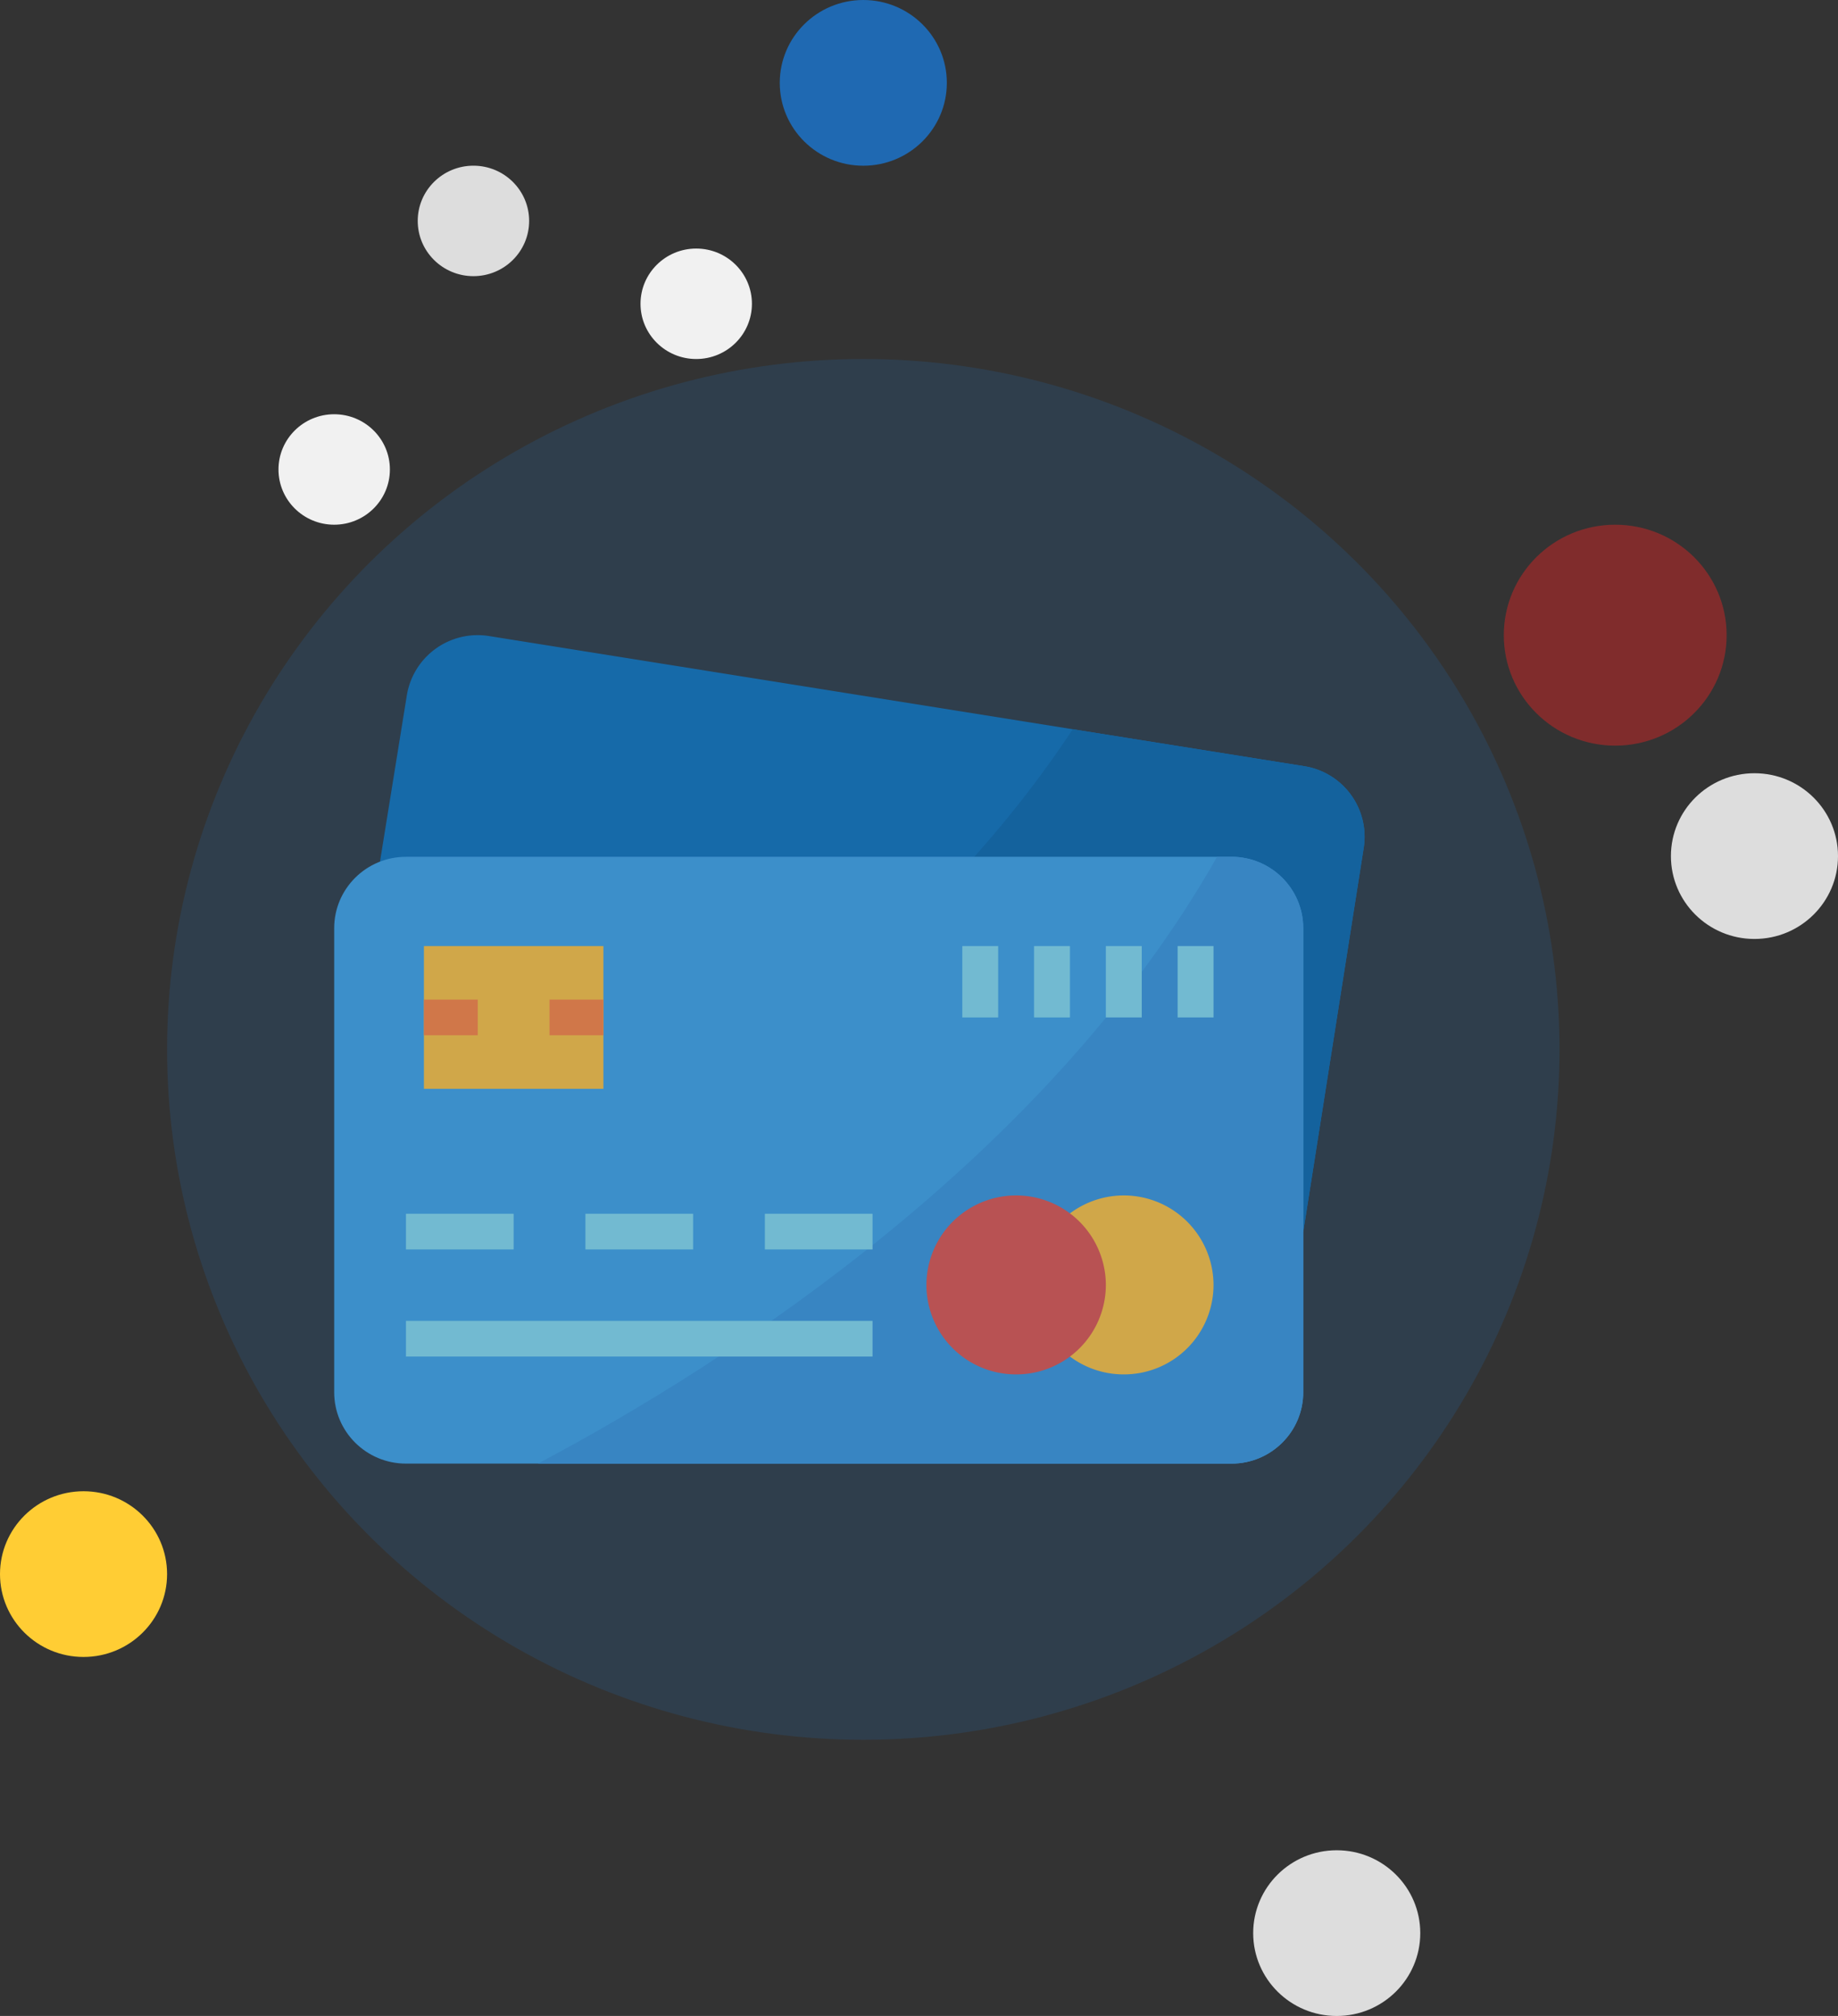 <svg xmlns="http://www.w3.org/2000/svg" width="62" height="68" fill="none"  xmlns:v="https://vecta.io/nano"><rect width="100%" height="100%" fill="#333333" stroke="none"/><path d="M43.962 41.543l2.038-12.939a2.41 2.41 0 0 0-2.007-2.76l-27.495-4.389a2.42 2.42 0 0 0-2.774 1.996l-.977 6.051v11.966l31.215.075z" fill="#146aa8"/><path d="M43.993 25.844l-7.809-1.246c-5.245 7.981-13.723 13.509-20.225 16.878l28.004.068 2.038-12.939a2.41 2.41 0 0 0-2.007-2.76z" fill="#126099"/><path d="M13.694 28.9H41.54c1.337 0 2.421 1.078 2.421 2.408v15.653c0 1.33-1.084 2.408-2.421 2.408H13.694c-1.337 0-2.421-1.078-2.421-2.408V31.309c0-1.33 1.084-2.408 2.421-2.408z" fill="#4398d1"/><path d="M41.54 28.9h-.484C35.342 38.99 24.664 45.911 18.145 49.37H41.54c1.337 0 2.421-1.078 2.421-2.408V31.309c0-1.33-1.084-2.408-2.421-2.408z" fill="#3e8cc7"/><path d="M20.353 31.911H14.3v4.816h6.054v-4.816z" fill="#fdb62f"/><path d="M16.116 33.717H14.3v1.204h1.816v-1.204zm4.237 0h-1.816v1.204h1.816v-1.204z" fill="#fd7b2f"/><path d="M37.908 46.36a3.02 3.02 0 0 0 3.027-3.01 3.02 3.02 0 1 0-6.053 0 3.02 3.02 0 0 0 3.027 3.01z" fill="#fdb62f"/><path d="M34.276 46.36a3.02 3.02 0 0 0 3.027-3.01 3.02 3.02 0 1 0-6.053 0 3.02 3.02 0 0 0 3.027 3.01z" fill="#de4c3c"/><path d="M17.326 40.941h-3.632v1.204h3.632v-1.204zm6.054 0h-3.632v1.204h3.632v-1.204zm6.053 0h-3.632v1.204h3.632v-1.204zm0 3.613H13.694v1.204h15.739v-1.204zm4.238-12.643H32.46v2.408h1.211v-2.408zm2.421 0h-1.211v2.408h1.211v-2.408zm2.422 0h-1.211v2.408h1.211v-2.408zm2.421 0h-1.211v2.408h1.211v-2.408z" fill="#87ced9"/><ellipse opacity=".2" cx="29.121" cy="35.397" rx="23.485" ry="23.288" fill="#1f69b2"/><ellipse opacity=".5" cx="54.485" cy="21.425" rx="3.758" ry="3.726" fill="#cf2626"/><ellipse cx="29.121" cy="2.795" rx="2.818" ry="2.795" fill="#1f69b2"/><ellipse cx="2.818" cy="53.096" rx="2.818" ry="2.795" fill="#ffcd34"/><g fill="#ddd"><ellipse cx="45.091" cy="65.206" rx="2.818" ry="2.795"/><ellipse rx="1.879" ry="1.863" transform="matrix(1 0 0 -1 15.97 7.452)"/><ellipse cx="59.182" cy="28.877" rx="2.818" ry="2.795"/></g><g fill="#f1f1f1"><ellipse cx="11.273" cy="15.836" rx="1.879" ry="1.863"/><ellipse cx="23.485" cy="10.247" rx="1.879" ry="1.863"/></g></svg>